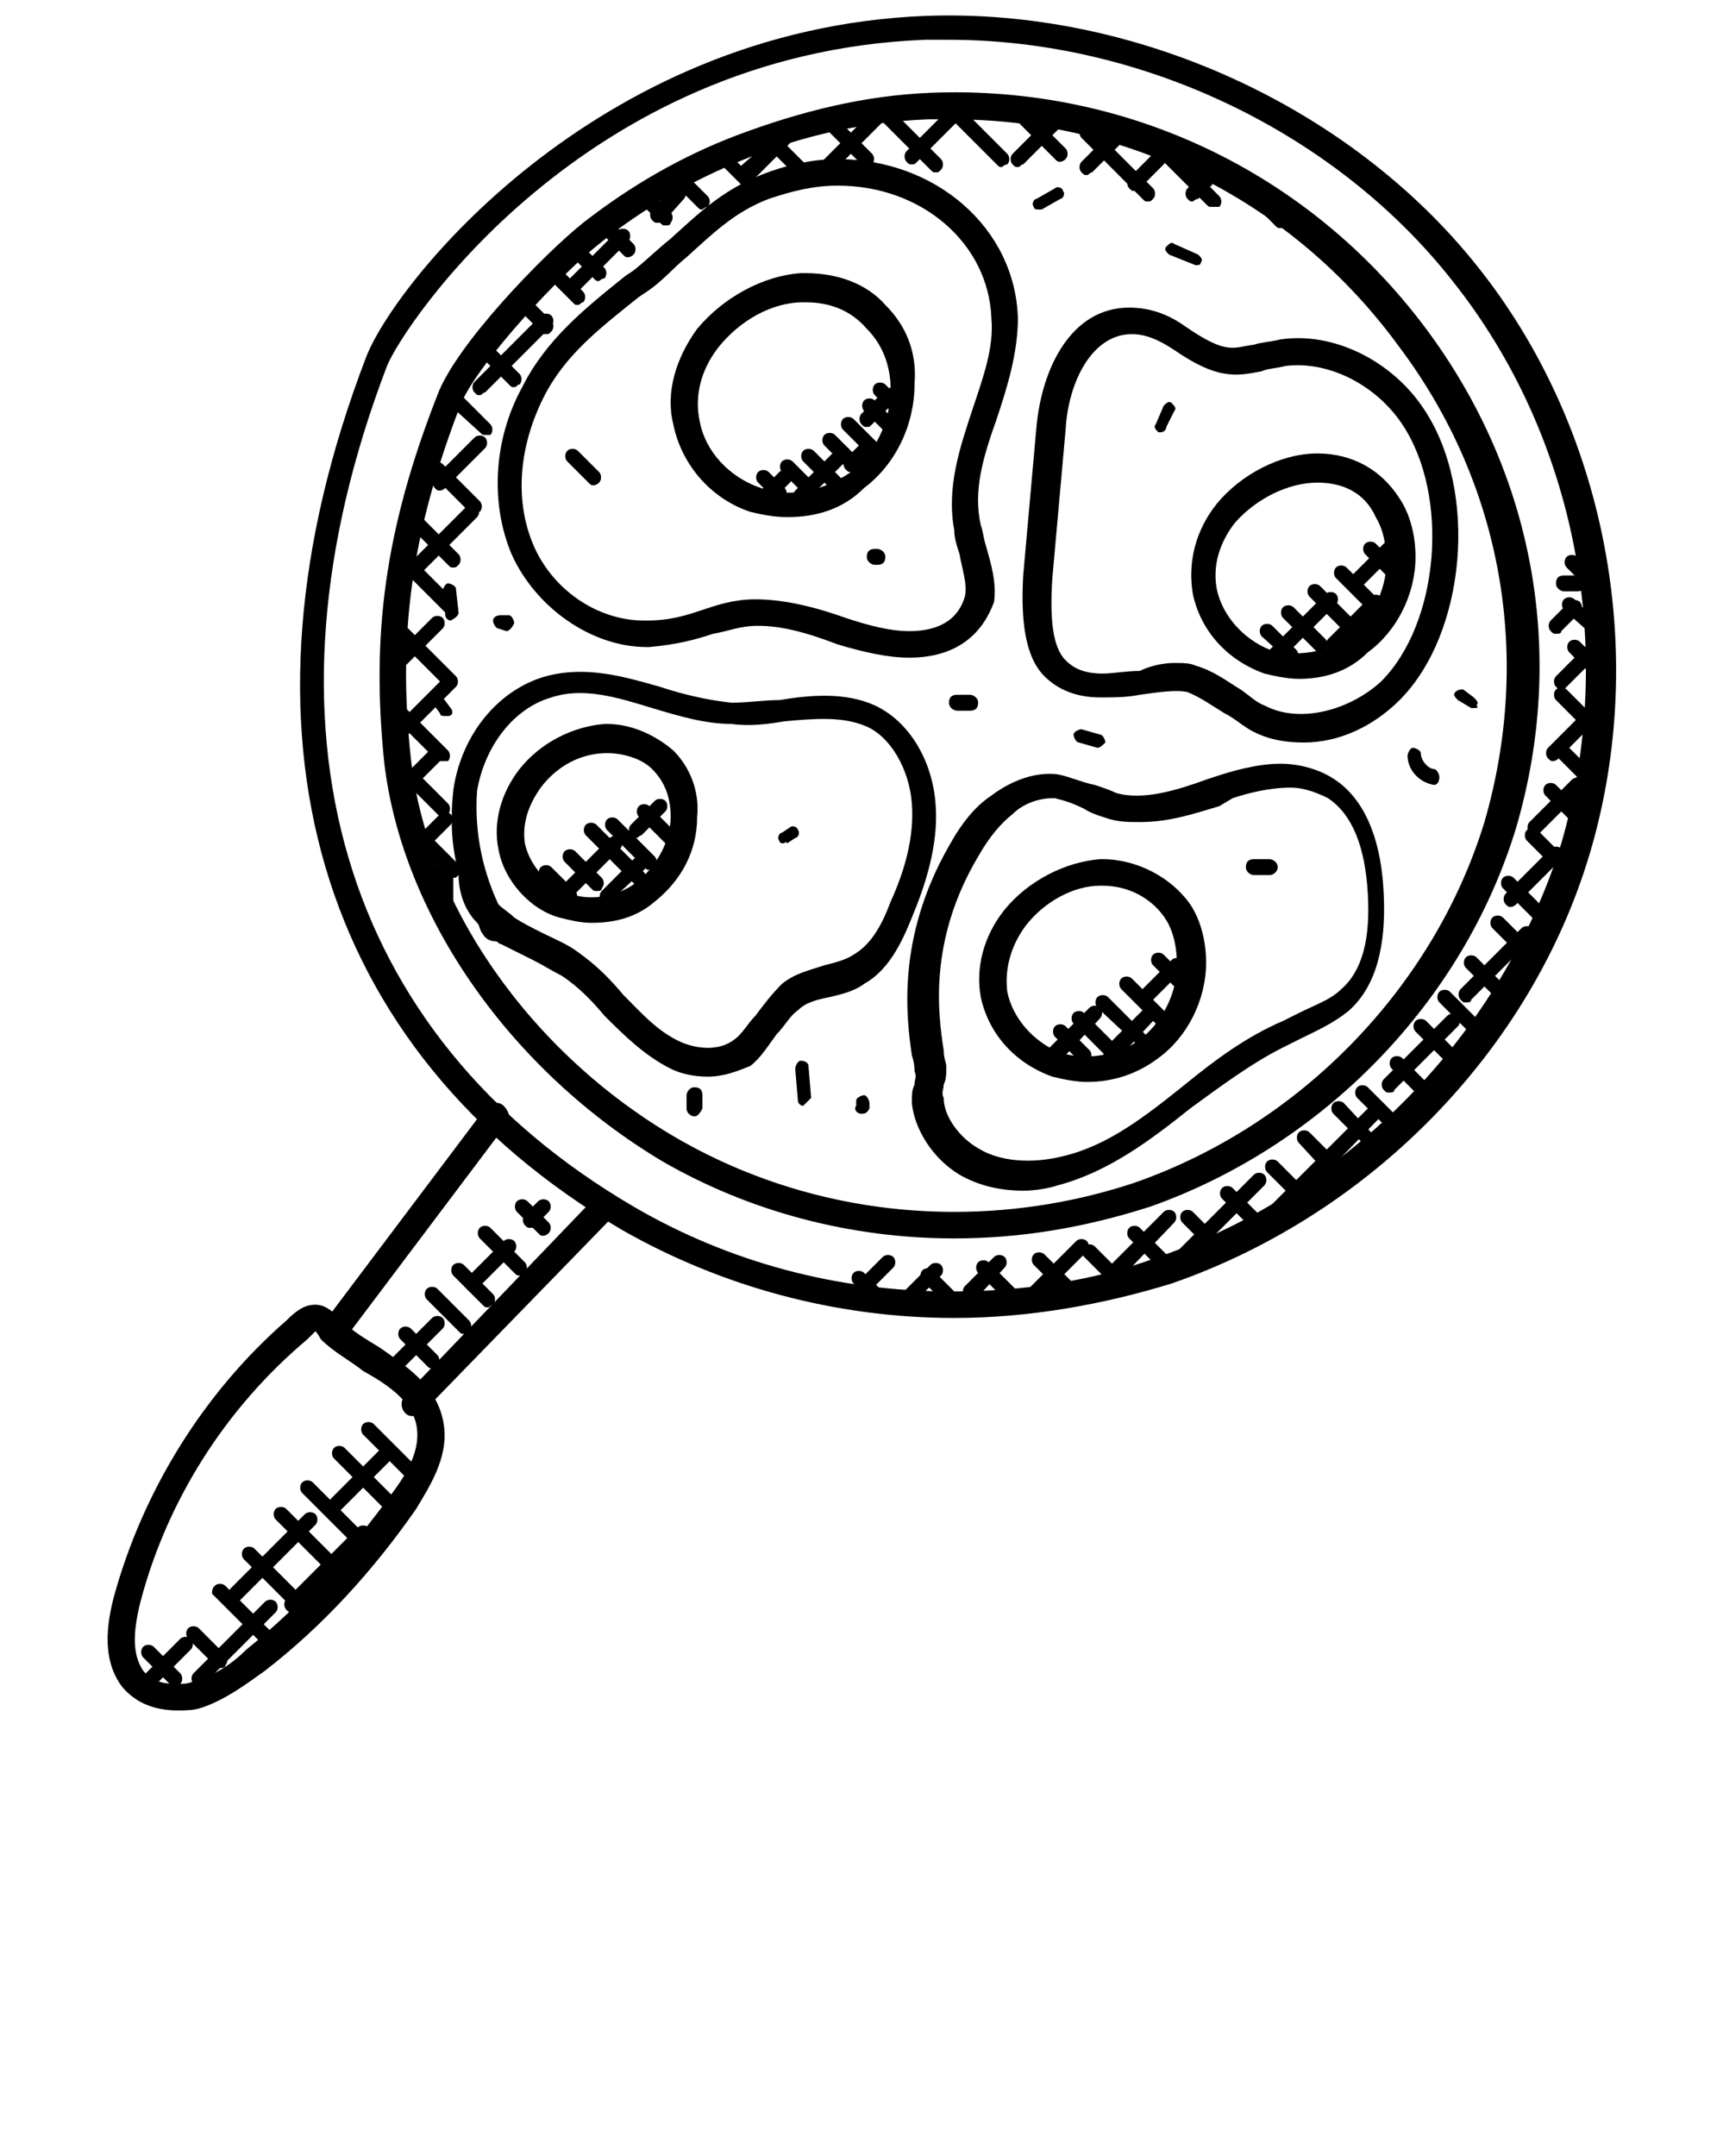 <?xml version="1.0" encoding="utf-8"?>
<!-- Generator: Adobe Illustrator 23.1.0, SVG Export Plug-In . SVG Version: 6.00 Build 0)  -->
<svg version="1.1" id="Слой_1" xmlns="http://www.w3.org/2000/svg" xmlns:xlink="http://www.w3.org/1999/xlink" x="0px" y="0px"
	 viewBox="0 0 65 81.3" style="enable-background:new 0 0 65 81.3;" xml:space="preserve">
<g>
	<g>
		<g>
			<g>
				<g>
					<g>
						<path d="M36,49.7c-4.5,0-8.8-1.2-12.5-3.3c-11.6-6.8-15.1-18.8-9.7-32.9c1-2.7,8.6-12.4,21.1-12.9c7.9-0.3,16,3.4,20.8,9.4
							c4.9,6.1,6.5,14.6,4.3,22.1c-2.2,7.5-8.3,13.7-15.8,16.3C41.6,49.2,38.8,49.7,36,49.7z M35.8,1.5c-0.3,0-0.6,0-0.9,0
							C22,2,15.2,12.3,14.6,13.8C9.4,27.4,12.8,39,23.9,45.5c3.6,2.1,7.7,3.2,12,3.2c2.7,0,5.4-0.4,7.8-1.3
							c7.2-2.5,13-8.5,15.2-15.6c2.1-7.2,0.6-15.3-4.1-21.2C50.4,5,43.1,1.5,35.8,1.5z"/>
					</g>
					<g>
						<path d="M36,46.7c-3.9,0-7.7-1-11-2.9c-5.7-3.4-9.8-9.2-10.5-15c-0.5-4.8,0-8.8,2-13.9c0.7-1.9,4-5.3,5.5-6.5
							c1.8-1.4,3.7-2.5,5.8-3.3c2.4-0.9,4.8-1.5,7.3-1.6c7.4-0.3,14.3,3,18.7,8.9c4.1,5.5,5.3,12.3,3.4,18.8
							c-2,6.6-7.3,12-13.8,14.3C40.9,46.3,38.5,46.7,36,46.7z M35.9,4.5c-0.3,0-0.6,0-0.9,0c-2.4,0.1-4.7,0.6-6.9,1.5
							c-2,0.8-3.9,1.9-5.5,3.2c-1.4,1.1-4.5,4.4-5.2,6c-1.9,4.9-2.4,8.8-1.9,13.4c0.6,5.5,4.5,11.1,10,14.3
							c3.1,1.8,6.7,2.8,10.5,2.8c2.4,0,4.7-0.4,6.8-1.1c6.3-2.2,11.3-7.4,13.2-13.6c1.8-6.2,0.7-12.7-3.2-17.9
							C48.8,7.6,42.6,4.5,35.9,4.5z"/>
					</g>
					<g>
						<path d="M12.6,50.7c-0.1,0-0.2,0-0.3-0.1c-0.2-0.2-0.3-0.5-0.1-0.7l6.1-8.1c0.2-0.2,0.5-0.3,0.7-0.1c0.2,0.2,0.3,0.5,0.1,0.7
							L13,50.5C12.9,50.6,12.7,50.7,12.6,50.7z"/>
					</g>
					<g>
						<path d="M15.6,53.4c-0.1,0-0.2,0-0.3-0.1c-0.2-0.2-0.2-0.5,0-0.7l7.2-7.5c0.2-0.2,0.5-0.2,0.7,0c0.2,0.2,0.2,0.5,0,0.7
							L16,53.2C15.9,53.3,15.8,53.4,15.6,53.4z"/>
					</g>
					<g>
						<path d="M6.7,64.5c-0.9,0-1.6-0.3-2.1-0.9c-0.6-0.8-0.7-1.9-0.3-3.4c1.1-4,3.4-7.7,6.5-10.4c0.4-0.4,0.7-0.6,1.1-0.6
							c0.4,0,0.7,0.3,1,0.6c0.4,0.4,0.9,0.7,1.4,1c1,0.7,2.1,1.4,2.4,2.7c0.3,1.3-0.4,2.4-1,3.4c-1.6,2.3-3.5,4.4-5.7,6.1
							c-0.7,0.5-1.5,1.1-2.4,1.4C7.3,64.5,7,64.5,6.7,64.5z M11.9,50.2c-0.1,0.1-0.2,0.2-0.3,0.3c-3.1,2.6-5.3,6.1-6.3,9.9
							C5,61.6,5,62.4,5.4,63c0.4,0.5,1,0.5,1.3,0.5c0.2,0,0.4,0,0.6-0.1c0.8-0.2,1.5-0.7,2-1.2c2.1-1.7,3.9-3.7,5.5-5.9
							c0.6-0.8,1.1-1.7,0.9-2.6c-0.2-0.9-1.1-1.5-2-2c-0.5-0.4-1.1-0.7-1.6-1.2C12.1,50.5,12,50.3,11.9,50.2z"/>
					</g>
				</g>
				<g>
					<path d="M34.3,24.8c-0.8,0-1.7-0.2-2.7-0.5c-1.3-0.5-2.2-0.7-3-0.7c-0.7,0-1.1,0.2-1.7,0.3c-0.6,0.2-1.3,0.4-2.4,0.5l-0.1,0
						c-2.1,0-4.2-1.5-5.1-3.5c-0.8-1.9-0.7-4.3,0.4-6.3c0.9-1.8,2.4-3,3.9-4.2l0.3-0.2c0.5-0.4,0.9-0.8,1.4-1.2
						c1-0.9,1.9-1.8,3.4-2.4c1-0.4,2-0.6,2.9-0.6c3.7,0,6.7,2.6,6.8,6c0,1.3-0.4,2.6-0.8,3.8c-0.5,1.4-0.9,2.7-0.6,4
						c0.1,0.3,0.1,0.5,0.2,0.8c0.2,0.7,0.4,1.4,0.3,2.1C37.1,23.8,36.2,24.8,34.3,24.8z M28.5,22.6c0.9,0,2,0.2,3.4,0.7
						c0.9,0.3,1.7,0.5,2.4,0.5c1.7,0,2-1,2.1-1.3c0.1-0.5-0.1-1-0.2-1.6c-0.1-0.3-0.2-0.6-0.2-0.9c-0.3-1.6,0.2-3.1,0.7-4.6
						c0.4-1.2,0.8-2.3,0.7-3.4c-0.1-2.8-2.6-5-5.8-5c-0.9,0-1.7,0.2-2.6,0.5c-1.3,0.5-2.1,1.3-3.1,2.2c-0.5,0.4-0.9,0.9-1.5,1.3
						l-0.3,0.2c-1.5,1.2-2.8,2.2-3.6,3.8c-0.9,1.8-1.1,3.8-0.4,5.5c0.7,1.7,2.4,2.9,4.2,2.9l0.1,0c0.9,0,1.5-0.2,2.1-0.4
						C27.1,22.8,27.7,22.6,28.5,22.6z"/>
				</g>
				<g>
					<path d="M29.7,19.5c-0.5,0-1-0.1-1.4-0.2c-1.5-0.5-2.6-1.8-2.9-3.3c-0.3-1.2,0.1-2.5,0.9-3.6c1-1.2,2.5-2,3.9-2.1l0.2,0
						c1.2,0,2.3,0.4,3,1.2c0.8,0.8,1.2,1.8,1.1,3c0,1.5-0.7,3-1.9,3.9C31.8,19.2,30.8,19.5,29.7,19.5z M30.4,11.4l-0.1,0
						c-1.2,0-2.4,0.7-3.2,1.7c-0.7,0.9-0.9,1.9-0.7,2.8c0.2,1.1,1.1,2.1,2.3,2.5c1.1,0.4,2.4,0.1,3.4-0.6c0.9-0.7,1.5-1.9,1.5-3.1
						c0-0.9-0.3-1.7-0.9-2.3C32.1,11.7,31.3,11.4,30.4,11.4z"/>
				</g>
				<g>
					<path d="M49,25.6c-0.4,0-0.9-0.1-1.3-0.2c-1.4-0.5-2.4-1.6-2.7-3c-0.2-1.2,0.1-2.4,0.9-3.4c0.9-1.1,2.4-1.9,3.8-1.9
						c1.3,0,2.4,0.6,3.1,1.7c0.4,0.6,0.6,1.4,0.6,2.2c0,1.4-0.7,2.8-1.8,3.6C50.9,25.3,50,25.6,49,25.6z M49.7,18.2
						c-1.1,0-2.3,0.6-3.1,1.5c-0.4,0.5-0.9,1.4-0.7,2.5c0.2,1,1,1.9,2,2.3c1,0.3,2.2,0.1,3-0.5c0.8-0.6,1.4-1.7,1.4-2.8
						c0-0.6-0.1-1.2-0.4-1.7C51.4,18.4,50.4,18.2,49.7,18.2z"/>
				</g>
				<g>
					<path d="M41,40.8c-0.4,0-0.9-0.1-1.3-0.2c-1.4-0.5-2.4-1.6-2.7-3c-0.2-1.1,0.1-2.3,0.9-3.3c0.9-1.1,2.3-1.8,3.6-1.9l0.1,0
						c1.3,0,2.6,0.7,3.3,1.7c0.4,0.6,0.6,1.4,0.6,2.2c0,1.4-0.7,2.8-1.8,3.6C42.9,40.5,42,40.8,41,40.8z M41.6,33.4l-0.1,0
						c-1,0-2.1,0.6-2.8,1.5c-0.6,0.8-0.8,1.7-0.7,2.5c0.2,1,1,1.9,2,2.3c1,0.3,2.2,0.1,3-0.5c0.8-0.6,1.4-1.7,1.4-2.8
						c0-0.6-0.1-1.2-0.4-1.7C43.5,33.9,42.6,33.4,41.6,33.4z"/>
				</g>
				<g>
					<path d="M22.3,34.8c-0.4,0-0.8-0.1-1.2-0.2C20,34.3,19,33.2,18.8,32c-0.2-1,0.1-2.1,0.8-3c0.8-1,2-1.6,3.2-1.7l0.1,0
						c0.9,0,1.8,0.4,2.5,1c0.6,0.6,1,1.5,0.9,2.5c0,1.3-0.6,2.4-1.6,3.2C24,34.6,23.2,34.8,22.3,34.8z M22.9,28.4
						c-1,0-1.9,0.5-2.5,1.3c-0.5,0.7-0.7,1.4-0.6,2.1c0.2,0.9,0.9,1.6,1.7,1.9c0.8,0.3,1.9,0.1,2.6-0.5c0.7-0.6,1.2-1.5,1.2-2.4
						c0-0.7-0.2-1.3-0.7-1.8C24.2,28.6,23.5,28.4,22.9,28.4z"/>
				</g>
				<g>
					<path d="M49.2,28c-0.7,0-1.3-0.1-1.9-0.4c-0.4-0.2-0.7-0.5-1.1-0.7c-0.5-0.3-0.9-0.6-1.4-0.8c-0.4-0.1-1.1,0-1.8,0.1
						c-0.5,0.1-1,0.1-1.5,0.1c-0.9,0-1.6-0.3-2.1-0.8c-0.7-0.7-0.9-2-0.8-3.8l0.5-5.6c0.2-2.2,1.3-4.5,3.5-4.5
						c0.7,0,1.4,0.2,2.1,0.7c1.6,1.1,1.8,0.8,2.6,0.7c0.3-0.1,0.6-0.1,1-0.2c2-0.3,4.2,0.8,5.4,2.6c2.1,3.1,1.6,8.5-0.9,11
						C51.8,27.4,50.5,28,49.2,28z M44.3,25c0.3,0,0.6,0,0.8,0.1c0.7,0.2,1.2,0.6,1.7,0.9c0.3,0.2,0.6,0.5,0.9,0.6
						c1.3,0.7,3.2,0.2,4.4-0.9c2.2-2.2,2.6-7,0.8-9.7c-1-1.5-2.8-2.4-4.4-2.2c-0.4,0.1-0.7,0.1-0.9,0.2c-1,0.2-1.7,0.3-3.3-0.8
						c-0.6-0.4-1.1-0.6-1.6-0.6c-1.5,0-2.4,1.8-2.5,3.6l-0.5,5.6c-0.1,1.5,0,2.6,0.5,3.1c0.3,0.3,0.7,0.5,1.4,0.5
						c0.4,0,0.9-0.1,1.4-0.1C43.4,25.1,43.9,25,44.3,25z"/>
				</g>
				<g>
					<path d="M26.7,40.6c-0.5,0-1-0.1-1.4-0.3c-1-0.5-1.8-1.3-2.5-2c-0.5-0.6-1-1.1-1.6-1.5c-0.4-0.2-0.7-0.4-1.1-0.6
						c-0.4-0.2-0.8-0.4-1.2-0.6c-0.1,0-0.1-0.1-0.2-0.1c-0.2,0-0.4-0.1-0.5-0.3c-0.1-0.1-0.1-0.3-0.2-0.4c-0.5-0.5-0.7-1.2-0.7-1.8
						c0,0,0-0.1,0-0.1c-0.3-1.1-0.3-2.1-0.2-3.1c0.3-2.1,1.7-3.8,3.5-4.3c1.5-0.4,2.9,0,4.3,0.4c0.9,0.3,1.8,0.5,2.7,0.6
						c0.6,0,1.2-0.1,1.8-0.1c1.2-0.2,2.5-0.3,3.6,0.2c1.3,0.6,2.2,2.1,2.3,3.8c0.1,1.5-0.4,3-0.9,4.2c-0.4,1-0.9,2-1.8,2.5
						c-0.4,0.3-0.9,0.4-1.3,0.5c-0.5,0.1-0.9,0.2-1.2,0.5c-0.3,0.2-0.5,0.6-0.8,0.9c-0.3,0.4-0.6,0.9-1,1.2
						C27.8,40.4,27.3,40.6,26.7,40.6z M18.8,34.1c0.2,0.2,0.4,0.3,0.6,0.5c0.3,0.2,0.7,0.4,1.1,0.6c0.4,0.2,0.9,0.4,1.3,0.7
						c0.7,0.5,1.2,1,1.7,1.6c0.7,0.7,1.3,1.4,2.2,1.8c0.7,0.3,1.5,0.3,2-0.1c0.3-0.2,0.5-0.6,0.8-0.9c0.3-0.4,0.6-0.8,1-1.2
						c0.5-0.4,1-0.5,1.6-0.7c0.4-0.1,0.8-0.2,1.1-0.4c0.7-0.4,1.1-1.2,1.4-2c0.5-1.1,0.9-2.4,0.8-3.7c-0.1-1.3-0.8-2.5-1.7-2.9
						c-0.9-0.4-2-0.3-3.1-0.2c-0.6,0.1-1.3,0.2-2,0.1c-1,0-2-0.3-3-0.6c-1.3-0.4-2.6-0.8-3.8-0.4c-1.4,0.4-2.5,1.8-2.8,3.5
						C17.9,31.1,18.1,32.6,18.8,34.1z"/>
				</g>
				<g>
					<path d="M38.6,44.9c-0.9,0-1.7-0.2-2.4-0.6c-1-0.6-1.7-1.7-1.8-2.7c0-0.3,0-0.5,0.1-0.7c0-0.2,0.1-0.3,0-0.5
						c0-0.1,0-0.3-0.1-0.6c-0.2-1.4-0.6-4.4,1.4-7.9c0.5-0.9,1-1.5,1.6-1.9c0.8-0.6,1.7-0.9,2.5-0.8c0.5,0.1,0.9,0.3,1.4,0.4
						c0.3,0.1,0.6,0.2,0.8,0.3c1,0.3,2.3-0.1,3.4-0.5l0.3-0.1c0.6-0.2,1.6-0.5,2.5-0.5c0.7,0,1.4,0.2,1.9,0.5c1.2,0.7,1.9,2.2,2,4.4
						c0.1,2-0.3,3.5-1.3,4.4c-0.6,0.5-1.3,0.8-1.9,1.1c-0.2,0.1-0.4,0.2-0.6,0.3c-1.2,0.6-2.4,1.5-3.5,2.3c-1.5,1.2-3.1,2.4-5,2.9
						C39.6,44.8,39.1,44.9,38.6,44.9z M39.7,30.1c-0.5,0-1.1,0.2-1.5,0.6c-0.5,0.4-0.9,0.9-1.3,1.6c-1.9,3.2-1.5,6-1.3,7.3
						c0,0.3,0.1,0.5,0.1,0.6c0,0.3,0,0.5-0.1,0.7c0,0.2-0.1,0.3,0,0.5c0,0.7,0.6,1.5,1.3,1.9c0.8,0.5,2,0.6,3.2,0.3
						c1.7-0.4,3.1-1.5,4.6-2.7c1.1-0.9,2.3-1.8,3.7-2.4c0.2-0.1,0.4-0.2,0.6-0.3c0.6-0.3,1.2-0.5,1.6-0.9c0.8-0.7,1.1-1.9,1-3.6
						c-0.1-1.8-0.6-3-1.5-3.6c-0.4-0.2-0.9-0.4-1.4-0.4c-0.8,0-1.6,0.2-2.2,0.4L46,30.4C45,30.7,44.1,31,43,31c-0.4,0-0.7,0-1.1-0.1
						c-0.3-0.1-0.7-0.2-1-0.4c-0.4-0.2-0.7-0.3-1.1-0.4C39.8,30.1,39.8,30.1,39.7,30.1z"/>
				</g>
			</g>
			<g>
				<path d="M31.7,18.7c-0.1,0-0.1,0-0.2-0.1l-1.2-1.2c-0.1-0.1-0.1-0.3,0-0.4c0.1-0.1,0.3-0.1,0.4,0l1.2,1.2c0.1,0.1,0.1,0.3,0,0.4
					C31.8,18.6,31.8,18.7,31.7,18.7z"/>
			</g>
			<g>
				<path d="M32.5,18.1c-0.1,0-0.1,0-0.2-0.1l-1.2-1.2c-0.1-0.1-0.1-0.3,0-0.4c0.1-0.1,0.3-0.1,0.4,0l1.2,1.2c0.1,0.1,0.1,0.3,0,0.4
					C32.7,18,32.6,18.1,32.5,18.1z"/>
			</g>
			<g>
				<path d="M33,17.3c-0.1,0-0.1,0-0.2-0.1l-1-1c-0.1-0.1-0.1-0.3,0-0.4c0.1-0.1,0.3-0.1,0.4,0l1,1c0.1,0.1,0.1,0.3,0,0.4
					C33.2,17.3,33.1,17.3,33,17.3z"/>
			</g>
			<g>
				<path d="M33.6,16.4c-0.1,0-0.1,0-0.2-0.1l-0.8-0.8c-0.1-0.1-0.1-0.3,0-0.4c0.1-0.1,0.3-0.1,0.4,0l0.8,0.8c0.1,0.1,0.1,0.3,0,0.4
					C33.7,16.3,33.6,16.4,33.6,16.4z"/>
			</g>
			<g>
				<path d="M33.8,15.6c-0.1,0-0.1,0-0.2-0.1L33,14.9c-0.1-0.1-0.1-0.3,0-0.4c0.1-0.1,0.3-0.1,0.4,0l0.6,0.6c0.1,0.1,0.1,0.3,0,0.4
					C34,15.6,33.9,15.6,33.8,15.6z"/>
			</g>
			<g>
				<path d="M30.6,18.8c-0.1,0-0.1,0-0.2-0.1l-0.9-0.9c-0.1-0.1-0.1-0.3,0-0.4c0.1-0.1,0.3-0.1,0.4,0l0.9,0.9c0.1,0.1,0.1,0.3,0,0.4
					C30.8,18.8,30.7,18.8,30.6,18.8z"/>
			</g>
			<g>
				<path d="M29.4,18.9c-0.1,0-0.1,0-0.2-0.1l-0.6-0.6c-0.1-0.1-0.1-0.3,0-0.4c0.1-0.1,0.3-0.1,0.4,0l0.6,0.6c0.1,0.1,0.1,0.3,0,0.4
					C29.5,18.9,29.4,18.9,29.4,18.9z"/>
			</g>
			<g>
				<path d="M28.9,19c-0.1,0-0.1,0-0.2-0.1c-0.1-0.1-0.1-0.3,0-0.4l0.7-0.7c0.1-0.1,0.3-0.1,0.4,0c0.1,0.1,0.1,0.3,0,0.4l-0.7,0.7
					C29,18.9,29,19,28.9,19z"/>
			</g>
			<g>
				<path d="M30.2,19c-0.1,0-0.1,0-0.2-0.1c-0.1-0.1-0.1-0.3,0-0.4l1.6-1.6c0.1-0.1,0.3-0.1,0.4,0s0.1,0.3,0,0.4l-1.6,1.6
					C30.3,19,30.2,19,30.2,19z"/>
			</g>
			<g>
				<path d="M32.1,17.8c-0.1,0-0.1,0-0.2-0.1c-0.1-0.1-0.1-0.3,0-0.4l0.7-0.7c0.1-0.1,0.3-0.1,0.4,0c0.1,0.1,0.1,0.3,0,0.4l-0.7,0.7
					C32.2,17.8,32.1,17.8,32.1,17.8z"/>
			</g>
			<g>
				<path d="M32.7,16.1c-0.1,0-0.1,0-0.2-0.1c-0.1-0.1-0.1-0.3,0-0.4l0.9-0.9c0.1-0.1,0.3-0.1,0.4,0s0.1,0.3,0,0.4l-0.9,0.9
					C32.8,16.1,32.8,16.1,32.7,16.1z"/>
			</g>
			<g>
				<path d="M51.2,24.2c-0.1,0-0.1,0-0.2-0.1l-1.6-1.6c-0.1-0.1-0.1-0.3,0-0.4c0.1-0.1,0.3-0.1,0.4,0l1.6,1.6c0.1,0.1,0.1,0.3,0,0.4
					C51.3,24.2,51.3,24.2,51.2,24.2z"/>
			</g>
			<g>
				<path d="M52,23.3c-0.1,0-0.1,0-0.2-0.1l-1.4-1.4c-0.1-0.1-0.1-0.3,0-0.4s0.3-0.1,0.4,0l1.4,1.4c0.1,0.1,0.1,0.3,0,0.4
					C52.1,23.3,52,23.3,52,23.3z"/>
			</g>
			<g>
				<path d="M52.5,21.8c-0.1,0-0.1,0-0.2-0.1l-0.8-0.8c-0.1-0.1-0.1-0.3,0-0.4c0.1-0.1,0.3-0.1,0.4,0l0.8,0.8c0.1,0.1,0.1,0.3,0,0.4
					C52.6,21.8,52.5,21.8,52.5,21.8z"/>
			</g>
			<g>
				<path d="M49.8,24.6c-0.1,0-0.1,0-0.2-0.1l-1.2-1.2c-0.1-0.1-0.1-0.3,0-0.4s0.3-0.1,0.4,0l1.2,1.2c0.1,0.1,0.1,0.3,0,0.4
					C49.9,24.6,49.8,24.6,49.8,24.6z"/>
			</g>
			<g>
				<path d="M48.8,25c-0.1,0-0.1,0-0.2-0.1L47.6,24c-0.1-0.1-0.1-0.3,0-0.4s0.3-0.1,0.4,0l0.9,0.9c0.1,0.1,0.1,0.3,0,0.4
					C48.9,25,48.8,25,48.8,25z"/>
			</g>
			<g>
				<path d="M48.1,25c-0.1,0-0.1,0-0.2-0.1c-0.1-0.1-0.1-0.3,0-0.4l2.1-2.1c0.1-0.1,0.3-0.1,0.4,0s0.1,0.3,0,0.4l-2.1,2.1
					C48.3,24.9,48.2,25,48.1,25z"/>
			</g>
			<g>
				<path d="M50.3,24.6c-0.1,0-0.1,0-0.2-0.1c-0.1-0.1-0.1-0.3,0-0.4l1.6-1.6c0.1-0.1,0.3-0.1,0.4,0s0.1,0.3,0,0.4l-1.6,1.6
					C50.4,24.5,50.4,24.6,50.3,24.6z"/>
			</g>
			<g>
				<path d="M51.2,22.2c-0.1,0-0.1,0-0.2-0.1c-0.1-0.1-0.1-0.3,0-0.4l1.2-1.2c0.1-0.1,0.3-0.1,0.4,0s0.1,0.3,0,0.4l-1.2,1.2
					C51.4,22.1,51.3,22.2,51.2,22.2z"/>
			</g>
			<g>
				<path d="M43.1,39.5c-0.1,0-0.1,0-0.2-0.1L41.4,38c-0.1-0.1-0.1-0.3,0-0.4s0.3-0.1,0.4,0l1.5,1.5c0.1,0.1,0.1,0.3,0,0.4
					C43.2,39.5,43.2,39.5,43.1,39.5z"/>
			</g>
			<g>
				<path d="M43.8,38.7c-0.1,0-0.1,0-0.2-0.1l-1.3-1.3c-0.1-0.1-0.1-0.3,0-0.4c0.1-0.1,0.3-0.1,0.4,0l1.3,1.3c0.1,0.1,0.1,0.3,0,0.4
					C43.9,38.7,43.8,38.7,43.8,38.7z"/>
			</g>
			<g>
				<path d="M44.6,37.4c-0.1,0-0.1,0-0.2-0.1l-0.9-0.9c-0.1-0.1-0.1-0.3,0-0.4s0.3-0.1,0.4,0l0.9,0.9c0.1,0.1,0.1,0.3,0,0.4
					C44.7,37.4,44.7,37.4,44.6,37.4z"/>
			</g>
			<g>
				<path d="M42,40c-0.1,0-0.1,0-0.2-0.1l-1.3-1.3c-0.1-0.1-0.1-0.3,0-0.4s0.3-0.1,0.4,0l1.3,1.3c0.1,0.1,0.1,0.3,0,0.4
					C42.1,40,42,40,42,40z"/>
			</g>
			<g>
				<path d="M40.9,40.1c-0.1,0-0.1,0-0.2-0.1l-0.9-0.9c-0.1-0.1-0.1-0.3,0-0.4s0.3-0.1,0.4,0l0.9,0.9c0.1,0.1,0.1,0.3,0,0.4
					C41,40.1,41,40.1,40.9,40.1z"/>
			</g>
			<g>
				<path d="M39.8,40c-0.1,0-0.1,0-0.2-0.1c-0.1-0.1-0.1-0.3,0-0.4l1.5-1.5c0.1-0.1,0.3-0.1,0.4,0s0.1,0.3,0,0.4L40,40
					C40,40,39.9,40,39.8,40z"/>
			</g>
			<g>
				<path d="M41.9,40c-0.1,0-0.1,0-0.2-0.1c-0.1-0.1-0.1-0.3,0-0.4l1.4-1.4c0.1-0.1,0.3-0.1,0.4,0s0.1,0.3,0,0.4L42.1,40
					C42,40,42,40,41.9,40z"/>
			</g>
			<g>
				<path d="M43.3,37.8c-0.1,0-0.1,0-0.2-0.1c-0.1-0.1-0.1-0.3,0-0.4l1.1-1.1c0.1-0.1,0.3-0.1,0.4,0c0.1,0.1,0.1,0.3,0,0.4l-1.1,1.1
					C43.4,37.7,43.3,37.8,43.3,37.8z"/>
			</g>
			<g>
				<path d="M24.1,33.4c-0.1,0-0.1,0-0.2-0.1l-1.8-1.8c-0.1-0.1-0.1-0.3,0-0.4s0.3-0.1,0.4,0l1.8,1.8c0.1,0.1,0.1,0.3,0,0.4
					C24.3,33.4,24.2,33.4,24.1,33.4z"/>
			</g>
			<g>
				<path d="M24.5,32.8c-0.1,0-0.1,0-0.2-0.1l-1.4-1.4c-0.1-0.1-0.1-0.3,0-0.4c0.1-0.1,0.3-0.1,0.4,0l1.4,1.4c0.1,0.1,0.1,0.3,0,0.4
					C24.7,32.8,24.6,32.8,24.5,32.8z"/>
			</g>
			<g>
				<path d="M25.3,31.9c-0.1,0-0.1,0-0.2-0.1l-1-1c-0.1-0.1-0.1-0.3,0-0.4c0.1-0.1,0.3-0.1,0.4,0l1,1c0.1,0.1,0.1,0.3,0,0.4
					C25.4,31.9,25.3,31.9,25.3,31.9z"/>
			</g>
			<g>
				<path d="M22.5,33.6c-0.1,0-0.1,0-0.2-0.1l-1-1c-0.1-0.1-0.1-0.3,0-0.4c0.1-0.1,0.3-0.1,0.4,0l1,1c0.1,0.1,0.1,0.3,0,0.4
					C22.7,33.6,22.6,33.6,22.5,33.6z"/>
			</g>
			<g>
				<path d="M21.5,34.1c-0.1,0-0.1,0-0.2-0.1l-0.9-0.9c-0.1-0.1-0.1-0.3,0-0.4s0.3-0.1,0.4,0l0.9,0.9c0.1,0.1,0.1,0.3,0,0.4
					C21.6,34.1,21.6,34.1,21.5,34.1z"/>
			</g>
			<g>
				<path d="M21.2,34.1c-0.1,0-0.1,0-0.2-0.1c-0.1-0.1-0.1-0.3,0-0.4l2-2c0.1-0.1,0.3-0.1,0.4,0s0.1,0.3,0,0.4l-2,2
					C21.4,34.1,21.3,34.1,21.2,34.1z"/>
			</g>
			<g>
				<path d="M22.9,34.1c-0.1,0-0.1,0-0.2-0.1c-0.1-0.1-0.1-0.3,0-0.4l1.2-1.2c0.1-0.1,0.3-0.1,0.4,0c0.1,0.1,0.1,0.3,0,0.4L23,34
					C23,34,22.9,34.1,22.9,34.1z"/>
			</g>
			<g>
				<path d="M24,31.6c-0.1,0-0.1,0-0.2-0.1c-0.1-0.1-0.1-0.3,0-0.4l0.9-0.9c0.1-0.1,0.3-0.1,0.4,0s0.1,0.3,0,0.4l-0.9,0.9
					C24.1,31.5,24.1,31.6,24,31.6z"/>
			</g>
			<g>
				<path d="M39.2,7.9c-0.1,0-0.2,0-0.2-0.1c-0.1-0.1,0-0.3,0.1-0.3l0.7-0.4c0.1-0.1,0.3,0,0.3,0.1c0.1,0.1,0,0.3-0.1,0.3l-0.7,0.4
					C39.3,7.9,39.3,7.9,39.2,7.9z"/>
			</g>
			<g>
				<path d="M17,23.4c-0.1,0-0.2-0.1-0.2-0.2l-0.1-0.9c0-0.1,0.1-0.3,0.2-0.3c0.1,0,0.3,0.1,0.3,0.2l0.1,0.9
					C17.3,23.2,17.2,23.3,17,23.4C17,23.4,17,23.4,17,23.4z"/>
			</g>
			<g>
				<path d="M45.1,10C45.1,10,45,10,45.1,10l-1-0.4c-0.1-0.1-0.2-0.2-0.1-0.3c0.1-0.1,0.2-0.2,0.3-0.1l0.9,0.4
					c0.1,0.1,0.2,0.2,0.1,0.3C45.3,10,45.2,10,45.1,10z"/>
			</g>
			<g>
				<path d="M36.6,26.8h-0.5c-0.1,0-0.3-0.1-0.3-0.3s0.1-0.3,0.3-0.3h0.5c0.1,0,0.3,0.1,0.3,0.3S36.8,26.8,36.6,26.8z"/>
			</g>
			<g>
				<path d="M30.3,41.7c-0.1,0-0.2-0.1-0.2-0.2l-0.1-1.2c0-0.1,0.1-0.3,0.2-0.3c0.2,0,0.3,0.1,0.3,0.2l0.1,1.2
					C30.5,41.5,30.4,41.6,30.3,41.7C30.3,41.7,30.3,41.7,30.3,41.7z"/>
			</g>
			<g>
				<path d="M26.2,42.1c-0.1,0-0.3-0.1-0.3-0.3v-0.5c0-0.1,0.1-0.3,0.3-0.3s0.3,0.1,0.3,0.3v0.5C26.4,42,26.3,42.1,26.2,42.1z"/>
			</g>
			<g>
				<path d="M54.1,29.6C54.1,29.6,54.1,29.6,54.1,29.6c-0.6-0.1-1-0.6-1-1.1c0-0.1,0.1-0.3,0.2-0.3c0.1,0,0.3,0.1,0.3,0.2
					c0,0.3,0.3,0.6,0.5,0.6c0.1,0,0.2,0.2,0.2,0.3C54.3,29.5,54.2,29.6,54.1,29.6z"/>
			</g>
			<g>
				<path d="M55.6,26.7c0,0-0.1,0-0.1,0L55,26.4c-0.1-0.1-0.2-0.2-0.1-0.3c0.1-0.1,0.2-0.1,0.3-0.1l0.4,0.3c0.1,0.1,0.2,0.2,0.1,0.3
					C55.8,26.7,55.7,26.7,55.6,26.7z"/>
			</g>
			<g>
				<path d="M41.4,28.2C41.4,28.2,41.3,28.2,41.4,28.2L40.7,28c-0.1,0-0.2-0.2-0.2-0.3c0-0.1,0.2-0.2,0.3-0.2l0.7,0.2
					c0.1,0,0.2,0.2,0.2,0.3C41.6,28.1,41.5,28.2,41.4,28.2z"/>
			</g>
			<g>
				<path d="M32.5,42C32.4,42,32.4,42,32.5,42c-0.2,0-0.3-0.2-0.2-0.3l0-0.2c0-0.1,0.2-0.2,0.3-0.2c0.1,0,0.2,0.2,0.2,0.3l0,0.2
					C32.7,42,32.6,42,32.5,42z"/>
			</g>
			<g>
				<path d="M19.1,23.8C19.1,23.8,19.1,23.8,19.1,23.8l-0.3-0.1c-0.1,0-0.2-0.2-0.2-0.3c0-0.1,0.1-0.2,0.3-0.2l0.3,0
					c0.1,0,0.2,0.2,0.2,0.3C19.3,23.7,19.2,23.8,19.1,23.8z"/>
			</g>
			<g>
				<path d="M16.8,27c-0.1,0-0.2,0-0.2-0.1l-0.3-0.4c-0.1-0.1-0.1-0.3,0.1-0.3c0.1-0.1,0.3-0.1,0.3,0.1l0.3,0.4
					c0.1,0.1,0.1,0.3-0.1,0.3C16.9,27,16.9,27,16.8,27z"/>
			</g>
			<g>
				<path d="M29.6,31.8c-0.1,0-0.2,0-0.2-0.1c-0.1-0.1,0-0.3,0.1-0.3l0.3-0.2c0.1-0.1,0.3,0,0.3,0.1c0.1,0.1,0,0.3-0.1,0.3l-0.3,0.2
					C29.6,31.7,29.6,31.8,29.6,31.8z"/>
			</g>
			<g>
				<path d="M33.1,21.3H33c-0.1,0-0.3-0.1-0.3-0.3s0.1-0.3,0.3-0.3h0.1c0.1,0,0.3,0.1,0.3,0.3S33.3,21.3,33.1,21.3z"/>
			</g>
			<g>
				<path d="M22.4,18.3c-0.1,0-0.1,0-0.2-0.1l-0.8-0.8c-0.1-0.1-0.1-0.3,0-0.4c0.1-0.1,0.3-0.1,0.4,0l0.8,0.8c0.1,0.1,0.1,0.3,0,0.4
					C22.5,18.3,22.4,18.3,22.4,18.3z"/>
			</g>
			<g>
				<path d="M43.8,16.3c0,0-0.1,0-0.1,0c-0.1-0.1-0.2-0.2-0.1-0.3l0.3-0.7c0.1-0.1,0.2-0.2,0.3-0.1c0.1,0.1,0.2,0.2,0.1,0.3L44,16.1
					C44,16.2,43.9,16.3,43.8,16.3z"/>
			</g>
			<g>
				<path d="M47.9,33h-0.6c-0.1,0-0.3-0.1-0.3-0.3s0.1-0.3,0.3-0.3h0.6c0.1,0,0.3,0.1,0.3,0.3S48,33,47.9,33z"/>
			</g>
		</g>
		<g>
			<path d="M21.8,11.5c-0.1,0-0.1,0-0.2-0.1l-1.1-1.1c-0.1-0.1-0.1-0.3,0-0.4c0.1-0.1,0.3-0.1,0.4,0L22,11c0.1,0.1,0.1,0.3,0,0.4
				C21.9,11.4,21.9,11.5,21.8,11.5z"/>
		</g>
		<g>
			<path d="M22.6,10.6c-0.1,0-0.1,0-0.2-0.1l-0.8-0.8c-0.1-0.1-0.1-0.3,0-0.4c0.1-0.1,0.3-0.1,0.4,0l0.8,0.8c0.1,0.1,0.1,0.3,0,0.4
				C22.7,10.5,22.6,10.6,22.6,10.6z"/>
		</g>
		<g>
			<path d="M23.7,9.7c-0.1,0-0.1,0-0.2-0.1l-0.9-0.9c-0.1-0.1-0.1-0.3,0-0.4c0.1-0.1,0.3-0.1,0.4,0l0.9,0.9c0.1,0.1,0.1,0.3,0,0.4
				C23.8,9.7,23.7,9.7,23.7,9.7z"/>
		</g>
		<g>
			<path d="M25.1,8.5c-0.1,0-0.1,0-0.2-0.1l-0.8-0.8c-0.1-0.1-0.1-0.3,0-0.4c0.1-0.1,0.3-0.1,0.4,0l0.8,0.8c0.1,0.1,0.1,0.3,0,0.4
				C25.3,8.5,25.2,8.5,25.1,8.5z"/>
		</g>
		<g>
			<path d="M26.5,7.9c-0.1,0-0.1,0-0.2-0.1l-0.9-0.9c-0.1-0.1-0.1-0.3,0-0.4c0.1-0.1,0.3-0.1,0.4,0l0.9,0.9c0.1,0.1,0.1,0.3,0,0.4
				C26.6,7.8,26.5,7.9,26.5,7.9z"/>
		</g>
		<g>
			<path d="M28.1,7c-0.1,0-0.1,0-0.2-0.1l-0.8-0.8C27,6,27,5.9,27.1,5.8c0.1-0.1,0.3-0.1,0.4,0l0.8,0.8c0.1,0.1,0.1,0.3,0,0.4
				C28.2,7,28.1,7,28.1,7z"/>
		</g>
		<g>
			<path d="M30.5,7c-0.1,0-0.1,0-0.2-0.1l-1.4-1.4c-0.1-0.1-0.1-0.3,0-0.4c0.1-0.1,0.3-0.1,0.4,0l1.4,1.4c0.1,0.1,0.1,0.3,0,0.4
				C30.6,7,30.5,7,30.5,7z"/>
		</g>
		<g>
			<path d="M32.7,6.3c-0.1,0-0.1,0-0.2-0.1l-1.4-1.4c-0.1-0.1-0.1-0.3,0-0.4c0.1-0.1,0.3-0.1,0.4,0l1.4,1.4c0.1,0.1,0.1,0.3,0,0.4
				C32.8,6.3,32.7,6.3,32.7,6.3z"/>
		</g>
		<g>
			<path d="M35.3,6.5c-0.1,0-0.1,0-0.2-0.1l-2-2C33,4.3,33,4.1,33.1,4c0.1-0.1,0.3-0.1,0.4,0l2,2c0.1,0.1,0.1,0.3,0,0.4
				C35.4,6.5,35.4,6.5,35.3,6.5z"/>
		</g>
		<g>
			<path d="M37.8,6.3c-0.1,0-0.1,0-0.2-0.1l-1.7-1.7c-0.1-0.1-0.1-0.3,0-0.4c0.1-0.1,0.3-0.1,0.4,0l1.7,1.7c0.1,0.1,0.1,0.3,0,0.4
				C37.9,6.2,37.8,6.3,37.8,6.3z"/>
		</g>
		<g>
			<path d="M40,6.1c-0.1,0-0.1,0-0.2-0.1l-1.3-1.3c-0.1-0.1-0.1-0.3,0-0.4c0.1-0.1,0.3-0.1,0.4,0l1.3,1.3c0.1,0.1,0.1,0.3,0,0.4
				C40.1,6.1,40,6.1,40,6.1z"/>
		</g>
		<g>
			<path d="M43.3,7.6c-0.1,0-0.1,0-0.2-0.1l-2.3-2.3c-0.1-0.1-0.1-0.3,0-0.4c0.1-0.1,0.3-0.1,0.4,0l2.3,2.3c0.1,0.1,0.1,0.3,0,0.4
				C43.4,7.6,43.4,7.6,43.3,7.6z"/>
		</g>
		<g>
			<path d="M45.7,7.8c-0.1,0-0.1,0-0.2-0.1L43.8,6c-0.1-0.1-0.1-0.3,0-0.4c0.1-0.1,0.3-0.1,0.4,0l1.8,1.8c0.1,0.1,0.1,0.3,0,0.4
				C45.8,7.8,45.8,7.8,45.7,7.8z"/>
		</g>
		<g>
			<path d="M48.3,8.6c-0.1,0-0.1,0-0.2-0.1l-1.4-1.4c-0.1-0.1-0.1-0.3,0-0.4c0.1-0.1,0.3-0.1,0.4,0l1.4,1.4c0.1,0.1,0.1,0.3,0,0.4
				C48.4,8.6,48.3,8.6,48.3,8.6z"/>
		</g>
		<g>
			<path d="M20.6,12.6c-0.1,0-0.1,0-0.2-0.1l-0.9-0.9c-0.1-0.1-0.1-0.3,0-0.4c0.1-0.1,0.3-0.1,0.4,0l0.9,0.9c0.1,0.1,0.1,0.3,0,0.4
				C20.7,12.6,20.7,12.6,20.6,12.6z"/>
		</g>
		<g>
			<path d="M19.4,14.6c-0.1,0-0.1,0-0.2-0.1l-1.1-1.1c-0.1-0.1-0.1-0.3,0-0.4c0.1-0.1,0.3-0.1,0.4,0l1.1,1.1c0.1,0.1,0.1,0.3,0,0.4
				C19.5,14.5,19.5,14.6,19.4,14.6z"/>
		</g>
		<g>
			<path d="M18.3,16.4c-0.1,0-0.1,0-0.2-0.1L17,15.3c-0.1-0.1-0.1-0.3,0-0.4c0.1-0.1,0.3-0.1,0.4,0l1.1,1.1c0.1,0.1,0.1,0.3,0,0.4
				C18.4,16.4,18.4,16.4,18.3,16.4z"/>
		</g>
		<g>
			<path d="M17.9,19.4c-0.1,0-0.1,0-0.2-0.1l-1.4-1.4c-0.1-0.1-0.1-0.3,0-0.4c0.1-0.1,0.3-0.1,0.4,0l1.4,1.4c0.1,0.1,0.1,0.3,0,0.4
				C18,19.3,17.9,19.4,17.9,19.4z"/>
		</g>
		<g>
			<path d="M17.1,21.4c-0.1,0-0.1,0-0.2-0.1l-1.4-1.4c-0.1-0.1-0.1-0.3,0-0.4s0.3-0.1,0.4,0l1.4,1.4c0.1,0.1,0.1,0.3,0,0.4
				C17.2,21.4,17.2,21.4,17.1,21.4z"/>
		</g>
		<g>
			<path d="M16.9,23.1c-0.1,0-0.1,0-0.2-0.1l-1.6-1.6c-0.1-0.1-0.1-0.3,0-0.4s0.3-0.1,0.4,0l1.6,1.6c0.1,0.1,0.1,0.3,0,0.4
				C17,23,16.9,23.1,16.9,23.1z"/>
		</g>
		<g>
			<path d="M17,26c-0.1,0-0.1,0-0.2-0.1L15,24.1c-0.1-0.1-0.1-0.3,0-0.4s0.3-0.1,0.4,0l1.8,1.8c0.1,0.1,0.1,0.3,0,0.4
				C17.1,26,17.1,26,17,26z"/>
		</g>
		<g>
			<path d="M16.6,28.7c-0.1,0-0.1,0-0.2-0.1L14.8,27c-0.1-0.1-0.1-0.3,0-0.4s0.3-0.1,0.4,0l1.7,1.7c0.1,0.1,0.1,0.3,0,0.4
				C16.8,28.7,16.7,28.7,16.6,28.7z"/>
		</g>
		<g>
			<path d="M16.7,30.8c-0.1,0-0.1,0-0.2-0.1l-1.4-1.4c-0.1-0.1-0.1-0.3,0-0.4c0.1-0.1,0.3-0.1,0.4,0l1.4,1.4c0.1,0.1,0.1,0.3,0,0.4
				C16.8,30.8,16.7,30.8,16.7,30.8z"/>
		</g>
		<g>
			<path d="M17.1,33.1c-0.1,0-0.1,0-0.2-0.1l-1.1-1.1c-0.1-0.1-0.1-0.3,0-0.4c0.1-0.1,0.3-0.1,0.4,0l1.1,1.1c0.1,0.1,0.1,0.3,0,0.4
				C17.2,33.1,17.2,33.1,17.1,33.1z"/>
		</g>
		<g>
			<path d="M16.8,34.2c-0.1,0-0.3-0.1-0.3-0.3v-1.2c0-0.1,0.1-0.3,0.3-0.3s0.3,0.1,0.3,0.3V34C17,34.1,16.9,34.2,16.8,34.2z"/>
		</g>
		<g>
			<path d="M15.7,32.3c-0.1,0-0.1,0-0.2-0.1c-0.1-0.1-0.1-0.3,0-0.4l1.1-1.1c0.1-0.1,0.3-0.1,0.4,0c0.1,0.1,0.1,0.3,0,0.4l-1.1,1.1
				C15.9,32.3,15.8,32.3,15.7,32.3z"/>
		</g>
		<g>
			<path d="M15.3,29.9c-0.1,0-0.1,0-0.2-0.1c-0.1-0.1-0.1-0.3,0-0.4l1.1-1.1c0.1-0.1,0.3-0.1,0.4,0c0.1,0.1,0.1,0.3,0,0.4l-1.1,1.1
				C15.5,29.9,15.4,29.9,15.3,29.9z"/>
		</g>
		<g>
			<path d="M15.3,27.7c-0.1,0-0.1,0-0.2-0.1c-0.1-0.1-0.1-0.3,0-0.4l1.6-1.6c0.1-0.1,0.3-0.1,0.4,0s0.1,0.3,0,0.4l-1.6,1.6
				C15.4,27.7,15.4,27.7,15.3,27.7z"/>
		</g>
		<g>
			<path d="M15.2,25.1c-0.1,0-0.1,0-0.2-0.1c-0.1-0.1-0.1-0.3,0-0.4l1.3-1.3c0.1-0.1,0.3-0.1,0.4,0s0.1,0.3,0,0.4L15.4,25
				C15.3,25.1,15.3,25.1,15.2,25.1z"/>
		</g>
		<g>
			<path d="M15.6,21.8c-0.1,0-0.1,0-0.2-0.1c-0.1-0.1-0.1-0.3,0-0.4l2.2-2.2c0.1-0.1,0.3-0.1,0.4,0s0.1,0.3,0,0.4l-2.2,2.2
				C15.7,21.8,15.7,21.8,15.6,21.8z"/>
		</g>
		<g>
			<path d="M16.6,18.5c-0.1,0-0.1,0-0.2-0.1c-0.1-0.1-0.1-0.3,0-0.4l1.5-1.5c0.1-0.1,0.3-0.1,0.4,0s0.1,0.3,0,0.4l-1.5,1.5
				C16.7,18.5,16.6,18.5,16.6,18.5z"/>
		</g>
		<g>
			<path d="M18.1,14.9c-0.1,0-0.1,0-0.2-0.1c-0.1-0.1-0.1-0.3,0-0.4l2.5-2.5c0.1-0.1,0.3-0.1,0.4,0s0.1,0.3,0,0.4l-2.5,2.5
				C18.2,14.8,18.2,14.9,18.1,14.9z"/>
		</g>
		<g>
			<path d="M21.7,11c-0.1,0-0.1,0-0.2-0.1c-0.1-0.1-0.1-0.3,0-0.4l1.8-1.8c0.1-0.1,0.3-0.1,0.4,0s0.1,0.3,0,0.4l-1.8,1.8
				C21.8,11,21.7,11,21.7,11z"/>
		</g>
		<g>
			<path d="M24.8,8.4c-0.1,0-0.1,0-0.2-0.1c-0.1-0.1-0.1-0.3,0-0.4l0.8-0.8c0.1-0.1,0.3-0.1,0.4,0s0.1,0.3,0,0.4L25,8.4
				C24.9,8.4,24.8,8.4,24.8,8.4z"/>
		</g>
		<g>
			<path d="M28.1,6.8c-0.1,0-0.1,0-0.2-0.1c-0.1-0.1-0.1-0.3,0-0.4L29.4,5c0.1-0.1,0.3-0.1,0.4,0s0.1,0.3,0,0.4l-1.4,1.4
				C28.2,6.8,28.2,6.8,28.1,6.8z"/>
		</g>
		<g>
			<path d="M31.3,6.5c-0.1,0-0.1,0-0.2-0.1C31,6.3,31,6.1,31.1,6l1.8-1.8c0.1-0.1,0.3-0.1,0.4,0c0.1,0.1,0.1,0.3,0,0.4l-1.8,1.8
				C31.4,6.4,31.4,6.5,31.3,6.5z"/>
		</g>
		<g>
			<path d="M34.4,6.2c-0.1,0-0.1,0-0.2-0.1c-0.1-0.1-0.1-0.3,0-0.4l1.5-1.5c0.1-0.1,0.3-0.1,0.4,0s0.1,0.3,0,0.4l-1.5,1.5
				C34.5,6.2,34.5,6.2,34.4,6.2z"/>
		</g>
		<g>
			<path d="M38.4,6.3c-0.1,0-0.1,0-0.2-0.1c-0.1-0.1-0.1-0.3,0-0.4l1.6-1.6c0.1-0.1,0.3-0.1,0.4,0s0.1,0.3,0,0.4l-1.6,1.6
				C38.5,6.2,38.5,6.3,38.4,6.3z"/>
		</g>
		<g>
			<path d="M41,6.6c-0.1,0-0.1,0-0.2-0.1c-0.1-0.1-0.1-0.3,0-0.4l1-1c0.1-0.1,0.3-0.1,0.4,0c0.1,0.1,0.1,0.3,0,0.4l-1,1
				C41.1,6.5,41.1,6.6,41,6.6z"/>
		</g>
		<g>
			<path d="M42.8,7.2c-0.1,0-0.1,0-0.2-0.1c-0.1-0.1-0.1-0.3,0-0.4l0.9-0.9c0.1-0.1,0.3-0.1,0.4,0s0.1,0.3,0,0.4L43,7.1
				C42.9,7.2,42.9,7.2,42.8,7.2z"/>
		</g>
		<g>
			<path d="M45,7.6c-0.1,0-0.1,0-0.2-0.1c-0.1-0.1-0.1-0.3,0-0.4l0.5-0.5c0.1-0.1,0.3-0.1,0.4,0c0.1,0.1,0.1,0.3,0,0.4l-0.5,0.5
				C45.1,7.5,45,7.6,45,7.6z"/>
		</g>
		<g>
			<path d="M51.8,43.4c-0.1,0-0.1,0-0.2-0.1L50.3,42c-0.1-0.1-0.1-0.3,0-0.4s0.3-0.1,0.4,0L52,43c0.1,0.1,0.1,0.3,0,0.4
				C51.9,43.4,51.9,43.4,51.8,43.4z"/>
		</g>
		<g>
			<path d="M52.7,42.8c-0.1,0-0.1,0-0.2-0.1l-1.3-1.3c-0.1-0.1-0.1-0.3,0-0.4s0.3-0.1,0.4,0l1.3,1.3c0.1,0.1,0.1,0.3,0,0.4
				C52.8,42.8,52.7,42.8,52.7,42.8z"/>
		</g>
		<g>
			<path d="M53.7,41.4c-0.1,0-0.1,0-0.2-0.1l-1-1c-0.1-0.1-0.1-0.3,0-0.4c0.1-0.1,0.3-0.1,0.4,0l1,1c0.1,0.1,0.1,0.3,0,0.4
				C53.8,41.4,53.8,41.4,53.7,41.4z"/>
		</g>
		<g>
			<path d="M54.8,40.2c-0.1,0-0.1,0-0.2-0.1l-1.2-1.2c-0.1-0.1-0.1-0.3,0-0.4s0.3-0.1,0.4,0l1.2,1.2c0.1,0.1,0.1,0.3,0,0.4
				C54.9,40.2,54.9,40.2,54.8,40.2z"/>
		</g>
		<g>
			<path d="M55.7,39.1c-0.1,0-0.1,0-0.2-0.1l-1.2-1.2c-0.1-0.1-0.1-0.3,0-0.4c0.1-0.1,0.3-0.1,0.4,0l1.2,1.2c0.1,0.1,0.1,0.3,0,0.4
				C55.8,39,55.8,39.1,55.7,39.1z"/>
		</g>
		<g>
			<path d="M56.6,37.7c-0.1,0-0.1,0-0.2-0.1l-1.1-1.1c-0.1-0.1-0.1-0.3,0-0.4s0.3-0.1,0.4,0l1.1,1.1c0.1,0.1,0.1,0.3,0,0.4
				C56.8,37.6,56.7,37.7,56.6,37.7z"/>
		</g>
		<g>
			<path d="M57.3,35.9c-0.1,0-0.1,0-0.2-0.1L56.3,35c-0.1-0.1-0.1-0.3,0-0.4s0.3-0.1,0.4,0l0.8,0.8c0.1,0.1,0.1,0.3,0,0.4
				C57.4,35.9,57.4,35.9,57.3,35.9z"/>
		</g>
		<g>
			<path d="M58.1,34.8c-0.1,0-0.1,0-0.2-0.1l-1.2-1.2c-0.1-0.1-0.1-0.3,0-0.4c0.1-0.1,0.3-0.1,0.4,0l1.2,1.2c0.1,0.1,0.1,0.3,0,0.4
				C58.3,34.8,58.2,34.8,58.1,34.8z"/>
		</g>
		<g>
			<path d="M59,33c-0.1,0-0.1,0-0.2-0.1l-1.2-1.2c-0.1-0.1-0.1-0.3,0-0.4s0.3-0.1,0.4,0l1.2,1.2c0.1,0.1,0.1,0.3,0,0.4
				C59.2,33,59.1,33,59,33z"/>
		</g>
		<g>
			<path d="M59.5,31.1c-0.1,0-0.1,0-0.2-0.1L58.3,30c-0.1-0.1-0.1-0.3,0-0.4s0.3-0.1,0.4,0l1.1,1.1c0.1,0.1,0.1,0.3,0,0.4
				C59.7,31.1,59.6,31.1,59.5,31.1z"/>
		</g>
		<g>
			<path d="M59.7,29.4c-0.1,0-0.1,0-0.2-0.1l-0.8-0.8c-0.1-0.1-0.1-0.3,0-0.4c0.1-0.1,0.3-0.1,0.4,0l0.8,0.8c0.1,0.1,0.1,0.3,0,0.4
				C59.9,29.3,59.8,29.4,59.7,29.4z"/>
		</g>
		<g>
			<path d="M60,27.6c-0.1,0-0.1,0-0.2-0.1l-1.1-1.1c-0.1-0.1-0.1-0.3,0-0.4s0.3-0.1,0.4,0l1.1,1.1c0.1,0.1,0.1,0.3,0,0.4
				C60.2,27.5,60.1,27.6,60,27.6z"/>
		</g>
		<g>
			<path d="M60.3,25.6c-0.1,0-0.1,0-0.2-0.1l-0.9-0.9c-0.1-0.1-0.1-0.3,0-0.4c0.1-0.1,0.3-0.1,0.4,0l0.9,0.9c0.1,0.1,0.1,0.3,0,0.4
				C60.4,25.5,60.3,25.6,60.3,25.6z"/>
		</g>
		<g>
			<path d="M60.1,23.9c-0.1,0-0.1,0-0.2-0.1L59,23c-0.1-0.1-0.1-0.3,0-0.4s0.3-0.1,0.4,0l0.9,0.9c0.1,0.1,0.1,0.3,0,0.4
				C60.2,23.9,60.1,23.9,60.1,23.9z"/>
		</g>
		<g>
			<path d="M60.3,22.5c-0.1,0-0.1,0-0.2-0.1l-1-1c-0.1-0.1-0.1-0.3,0-0.4s0.3-0.1,0.4,0l1,1c0.1,0.1,0.1,0.3,0,0.4
				C60.4,22.5,60.3,22.5,60.3,22.5z"/>
		</g>
		<g>
			<path d="M50.4,44.5c-0.1,0-0.1,0-0.2-0.1L49,43.1c-0.1-0.1-0.1-0.3,0-0.4c0.1-0.1,0.3-0.1,0.4,0l1.3,1.3c0.1,0.1,0.1,0.3,0,0.4
				C50.5,44.4,50.5,44.5,50.4,44.5z"/>
		</g>
		<g>
			<path d="M49.1,45.4c-0.1,0-0.1,0-0.2-0.1l-1.1-1.1c-0.1-0.1-0.1-0.3,0-0.4s0.3-0.1,0.4,0l1.1,1.1c0.1,0.1,0.1,0.3,0,0.4
				C49.2,45.4,49.2,45.4,49.1,45.4z"/>
		</g>
		<g>
			<path d="M47.4,46.4c-0.1,0-0.1,0-0.2-0.1l-1.1-1.1c-0.1-0.1-0.1-0.3,0-0.4c0.1-0.1,0.3-0.1,0.4,0l1.1,1.1c0.1,0.1,0.1,0.3,0,0.4
				C47.5,46.4,47.4,46.4,47.4,46.4z"/>
		</g>
		<g>
			<path d="M45.7,47.1c-0.1,0-0.1,0-0.2-0.1l-0.9-0.9c-0.1-0.1-0.1-0.3,0-0.4s0.3-0.1,0.4,0l0.9,0.9c0.1,0.1,0.1,0.3,0,0.4
				C45.8,47.1,45.8,47.1,45.7,47.1z"/>
		</g>
		<g>
			<path d="M43.8,47.8c-0.1,0-0.1,0-0.2-0.1l-1-1c-0.1-0.1-0.1-0.3,0-0.4s0.3-0.1,0.4,0l1,1c0.1,0.1,0.1,0.3,0,0.4
				C43.9,47.7,43.9,47.8,43.8,47.8z"/>
		</g>
		<g>
			<path d="M42,48.4c-0.1,0-0.1,0-0.2-0.1l-0.9-0.9c-0.1-0.1-0.1-0.3,0-0.4c0.1-0.1,0.3-0.1,0.4,0l0.9,0.9c0.1,0.1,0.1,0.3,0,0.4
				C42.1,48.3,42.1,48.4,42,48.4z"/>
		</g>
		<g>
			<path d="M40.2,48.8c-0.1,0-0.1,0-0.2-0.1L39,47.7c-0.1-0.1-0.1-0.3,0-0.4c0.1-0.1,0.3-0.1,0.4,0l1.1,1.1c0.1,0.1,0.1,0.3,0,0.4
				C40.4,48.8,40.3,48.8,40.2,48.8z"/>
		</g>
		<g>
			<path d="M38.3,49.3c-0.1,0-0.1,0-0.2-0.1l-1.2-1.2c-0.1-0.1-0.1-0.3,0-0.4c0.1-0.1,0.3-0.1,0.4,0l1.2,1.2c0.1,0.1,0.1,0.3,0,0.4
				C38.4,49.3,38.4,49.3,38.3,49.3z"/>
		</g>
		<g>
			<path d="M36,49.4c-0.1,0-0.1,0-0.2-0.1l-1-1c-0.1-0.1-0.1-0.3,0-0.4s0.3-0.1,0.4,0l1,1c0.1,0.1,0.1,0.3,0,0.4
				C36.2,49.4,36.1,49.4,36,49.4z"/>
		</g>
		<g>
			<path d="M33.2,49.3c-0.1,0-0.1,0-0.2-0.1l-0.8-0.8c-0.1-0.1-0.1-0.3,0-0.4c0.1-0.1,0.3-0.1,0.4,0l0.8,0.8c0.1,0.1,0.1,0.3,0,0.4
				C33.3,49.3,33.2,49.3,33.2,49.3z"/>
		</g>
		<g>
			<path d="M32.2,49.2c-0.1,0-0.1,0-0.2-0.1c-0.1-0.1-0.1-0.3,0-0.4l1.3-1.3c0.1-0.1,0.3-0.1,0.4,0s0.1,0.3,0,0.4l-1.3,1.3
				C32.3,49.1,32.3,49.2,32.2,49.2z"/>
		</g>
		<g>
			<path d="M34.3,49.2c-0.1,0-0.1,0-0.2-0.1c-0.1-0.1-0.1-0.3,0-0.4l1-1c0.1-0.1,0.3-0.1,0.4,0s0.1,0.3,0,0.4l-1,1
				C34.5,49.2,34.4,49.2,34.3,49.2z"/>
		</g>
		<g>
			<path d="M36.6,49c-0.1,0-0.1,0-0.2-0.1c-0.1-0.1-0.1-0.3,0-0.4l1.1-1.1c0.1-0.1,0.3-0.1,0.4,0s0.1,0.3,0,0.4L36.8,49
				C36.8,49,36.7,49,36.6,49z"/>
		</g>
		<g>
			<path d="M39,49.1c-0.1,0-0.1,0-0.2-0.1c-0.1-0.1-0.1-0.3,0-0.4l1.8-1.8c0.1-0.1,0.3-0.1,0.4,0s0.1,0.3,0,0.4L39.2,49
				C39.1,49.1,39.1,49.1,39,49.1z"/>
		</g>
		<g>
			<path d="M41.8,48.5c-0.1,0-0.1,0-0.2-0.1c-0.1-0.1-0.1-0.3,0-0.4l2.3-2.3c0.1-0.1,0.3-0.1,0.4,0s0.1,0.3,0,0.4L42,48.5
				C41.9,48.5,41.9,48.5,41.8,48.5z"/>
		</g>
		<g>
			<path d="M44.7,47.6c-0.1,0-0.1,0-0.2-0.1c-0.1-0.1-0.1-0.3,0-0.4l2.8-2.8c0.1-0.1,0.3-0.1,0.4,0s0.1,0.3,0,0.4l-2.8,2.8
				C44.8,47.5,44.7,47.6,44.7,47.6z"/>
		</g>
		<g>
			<path d="M48.1,46c-0.1,0-0.1,0-0.2-0.1c-0.1-0.1-0.1-0.3,0-0.4l3.7-3.7c0.1-0.1,0.3-0.1,0.4,0s0.1,0.3,0,0.4L48.3,46
				C48.2,46,48.2,46,48.1,46z"/>
		</g>
		<g>
			<path d="M52.4,41.2c-0.1,0-0.1,0-0.2-0.1c-0.1-0.1-0.1-0.3,0-0.4l2.4-2.4c0.1-0.1,0.3-0.1,0.4,0s0.1,0.3,0,0.4l-2.4,2.4
				C52.6,41.2,52.5,41.2,52.4,41.2z"/>
		</g>
		<g>
			<path d="M55.3,37.8c-0.1,0-0.1,0-0.2-0.1c-0.1-0.1-0.1-0.3,0-0.4l2.3-2.3c0.1-0.1,0.3-0.1,0.4,0s0.1,0.3,0,0.4l-2.3,2.3
				C55.5,37.8,55.4,37.8,55.3,37.8z"/>
		</g>
		<g>
			<path d="M57,34.2c-0.1,0-0.1,0-0.2-0.1c-0.1-0.1-0.1-0.3,0-0.4l1.7-1.7c0.1-0.1,0.3-0.1,0.4,0c0.1,0.1,0.1,0.3,0,0.4l-1.7,1.7
				C57.2,34.1,57.1,34.2,57,34.2z"/>
		</g>
		<g>
			<path d="M57.9,31.5c-0.1,0-0.1,0-0.2-0.1c-0.1-0.1-0.1-0.3,0-0.4l1.6-1.6c0.1-0.1,0.3-0.1,0.4,0s0.1,0.3,0,0.4l-1.6,1.6
				C58.1,31.5,58,31.5,57.9,31.5z"/>
		</g>
		<g>
			<path d="M58.6,28.7c-0.1,0-0.1,0-0.2-0.1c-0.1-0.1-0.1-0.3,0-0.4l1.2-1.2c0.1-0.1,0.3-0.1,0.4,0c0.1,0.1,0.1,0.3,0,0.4l-1.2,1.2
				C58.7,28.7,58.6,28.7,58.6,28.7z"/>
		</g>
		<g>
			<path d="M58.9,26c-0.1,0-0.1,0-0.2-0.1c-0.1-0.1-0.1-0.3,0-0.4l1.1-1.1c0.1-0.1,0.3-0.1,0.4,0s0.1,0.3,0,0.4L59,26
				C59,26,58.9,26,58.9,26z"/>
		</g>
		<g>
			<path d="M58.7,23.9c-0.1,0-0.1,0-0.2-0.1c-0.1-0.1-0.1-0.3,0-0.4l0.7-0.7c0.1-0.1,0.3-0.1,0.4,0c0.1,0.1,0.1,0.3,0,0.4l-0.7,0.7
				C58.9,23.9,58.8,23.9,58.7,23.9z"/>
		</g>
		<g>
			<path d="M59.5,22.3H59c-0.1,0-0.3-0.1-0.3-0.3s0.1-0.3,0.3-0.3h0.5c0.1,0,0.3,0.1,0.3,0.3S59.7,22.3,59.5,22.3z"/>
		</g>
	</g>
	<g>
		<path d="M12.9,59.7c-0.1,0-0.1,0-0.2-0.1l-2.3-2.3c-0.1-0.1-0.1-0.3,0-0.4s0.3-0.1,0.4,0l2.3,2.3c0.1,0.1,0.1,0.3,0,0.4
			C13.1,59.7,13,59.7,12.9,59.7z"/>
	</g>
	<g>
		<path d="M13.7,58.5c-0.1,0-0.1,0-0.2-0.1l-2.1-2.1c-0.1-0.1-0.1-0.3,0-0.4s0.3-0.1,0.4,0l2.1,2.1c0.1,0.1,0.1,0.3,0,0.4
			C13.8,58.5,13.8,58.5,13.7,58.5z"/>
	</g>
	<g>
		<path d="M14.6,56.9c-0.1,0-0.1,0-0.2-0.1l-1.8-1.8c-0.1-0.1-0.1-0.3,0-0.4c0.1-0.1,0.3-0.1,0.4,0l1.8,1.8c0.1,0.1,0.1,0.3,0,0.4
			C14.7,56.9,14.7,56.9,14.6,56.9z"/>
	</g>
	<g>
		<path d="M15.5,55.8c-0.1,0-0.1,0-0.2-0.1l-1.6-1.6c-0.1-0.1-0.1-0.3,0-0.4s0.3-0.1,0.4,0l1.6,1.6c0.1,0.1,0.1,0.3,0,0.4
			C15.7,55.8,15.6,55.8,15.5,55.8z"/>
	</g>
	<g>
		<path d="M11.3,60.8c-0.1,0-0.1,0-0.2-0.1l-1.9-1.9c-0.1-0.1-0.1-0.3,0-0.4s0.3-0.1,0.4,0l1.9,1.9c0.1,0.1,0.1,0.3,0,0.4
			C11.4,60.8,11.3,60.8,11.3,60.8z"/>
	</g>
	<g>
		<path d="M9.9,61.9c-0.1,0-0.1,0-0.2-0.1l-1.7-1.7C8,60,8,59.9,8.1,59.8c0.1-0.1,0.3-0.1,0.4,0l1.7,1.7c0.1,0.1,0.1,0.3,0,0.4
			C10.1,61.9,10,61.9,9.9,61.9z"/>
	</g>
	<g>
		<path d="M8.3,62.9c-0.1,0-0.1,0-0.2-0.1l-1-1c-0.1-0.1-0.1-0.3,0-0.4s0.3-0.1,0.4,0l1,1c0.1,0.1,0.1,0.3,0,0.4
			C8.5,62.9,8.4,62.9,8.3,62.9z"/>
	</g>
	<g>
		<path d="M6.6,63.6c-0.1,0-0.1,0-0.2-0.1l-1-1c-0.1-0.1-0.1-0.3,0-0.4c0.1-0.1,0.3-0.1,0.4,0l1,1c0.1,0.1,0.1,0.3,0,0.4
			C6.8,63.5,6.7,63.6,6.6,63.6z"/>
	</g>
	<g>
		<path d="M5.6,63.7c-0.1,0-0.1,0-0.2-0.1c-0.1-0.1-0.1-0.3,0-0.4l1.4-1.4c0.1-0.1,0.3-0.1,0.4,0s0.1,0.3,0,0.4l-1.4,1.4
			C5.8,63.6,5.7,63.7,5.6,63.7z"/>
	</g>
	<g>
		<path d="M7.5,63.6c-0.1,0-0.1,0-0.2-0.1c-0.1-0.1-0.1-0.3,0-0.4l2.7-2.7c0.1-0.1,0.3-0.1,0.4,0c0.1,0.1,0.1,0.3,0,0.4l-2.7,2.7
			C7.6,63.6,7.6,63.6,7.5,63.6z"/>
	</g>
	<g>
		<path d="M8.9,60.4c-0.1,0-0.1,0-0.2-0.1c-0.1-0.1-0.1-0.3,0-0.4l2.8-2.8c0.1-0.1,0.3-0.1,0.4,0c0.1,0.1,0.1,0.3,0,0.4l-2.8,2.8
			C9,60.4,9,60.4,8.9,60.4z"/>
	</g>
	<g>
		<path d="M11,60.8c-0.1,0-0.1,0-0.2-0.1c-0.1-0.1-0.1-0.3,0-0.4l2.7-2.7c0.1-0.1,0.3-0.1,0.4,0c0.1,0.1,0.1,0.3,0,0.4l-2.7,2.7
			C11.2,60.8,11.1,60.8,11,60.8z"/>
	</g>
	<g>
		<path d="M12.7,57c-0.1,0-0.1,0-0.2-0.1c-0.1-0.1-0.1-0.3,0-0.4l1.8-1.8c0.1-0.1,0.3-0.1,0.4,0c0.1,0.1,0.1,0.3,0,0.4l-1.8,1.8
			C12.8,57,12.8,57,12.7,57z"/>
	</g>
	<g>
		<path d="M16.3,51.6c-0.1,0-0.1,0-0.2-0.1l-1-1c-0.1-0.1-0.1-0.3,0-0.4c0.1-0.1,0.3-0.1,0.4,0l1,1c0.1,0.1,0.1,0.3,0,0.4
			C16.4,51.6,16.4,51.6,16.3,51.6z"/>
	</g>
	<g>
		<path d="M17.5,50.3c-0.1,0-0.1,0-0.2-0.1L16.1,49c-0.1-0.1-0.1-0.3,0-0.4s0.3-0.1,0.4,0l1.2,1.2c0.1,0.1,0.1,0.3,0,0.4
			C17.6,50.3,17.5,50.3,17.5,50.3z"/>
	</g>
	<g>
		<path d="M18.4,49.3c-0.1,0-0.1,0-0.2-0.1l-1.1-1.1c-0.1-0.1-0.1-0.3,0-0.4c0.1-0.1,0.3-0.1,0.4,0l1.1,1.1c0.1,0.1,0.1,0.3,0,0.4
			C18.5,49.2,18.5,49.3,18.4,49.3z"/>
	</g>
	<g>
		<path d="M19.6,48.1c-0.1,0-0.1,0-0.2-0.1l-1.3-1.3c-0.1-0.1-0.1-0.3,0-0.4c0.1-0.1,0.3-0.1,0.4,0l1.3,1.3c0.1,0.1,0.1,0.3,0,0.4
			C19.7,48.1,19.6,48.1,19.6,48.1z"/>
	</g>
	<g>
		<path d="M20.5,46.6c-0.1,0-0.1,0-0.2-0.1l-0.8-0.8c-0.1-0.1-0.1-0.3,0-0.4c0.1-0.1,0.3-0.1,0.4,0l0.8,0.8c0.1,0.1,0.1,0.3,0,0.4
			C20.6,46.6,20.5,46.6,20.5,46.6z"/>
	</g>
	<g>
		<path d="M15,51.7c-0.1,0-0.1,0-0.2-0.1c-0.1-0.1-0.1-0.3,0-0.4l1.5-1.5c0.1-0.1,0.3-0.1,0.4,0s0.1,0.3,0,0.4l-1.5,1.5
			C15.1,51.7,15,51.7,15,51.7z"/>
	</g>
	<g>
		<path d="M17.8,48.7c-0.1,0-0.1,0-0.2-0.1c-0.1-0.1-0.1-0.3,0-0.4l1.4-1.4c0.1-0.1,0.3-0.1,0.4,0s0.1,0.3,0,0.4l-1.4,1.4
			C17.9,48.7,17.8,48.7,17.8,48.7z"/>
	</g>
	<g>
		<path d="M20,46.3c-0.1,0-0.1,0-0.2-0.1c-0.1-0.1-0.1-0.3,0-0.4l0.5-0.5c0.1-0.1,0.3-0.1,0.4,0c0.1,0.1,0.1,0.3,0,0.4l-0.5,0.5
			C20.2,46.3,20.1,46.3,20,46.3z"/>
	</g>
</g>
</svg>

